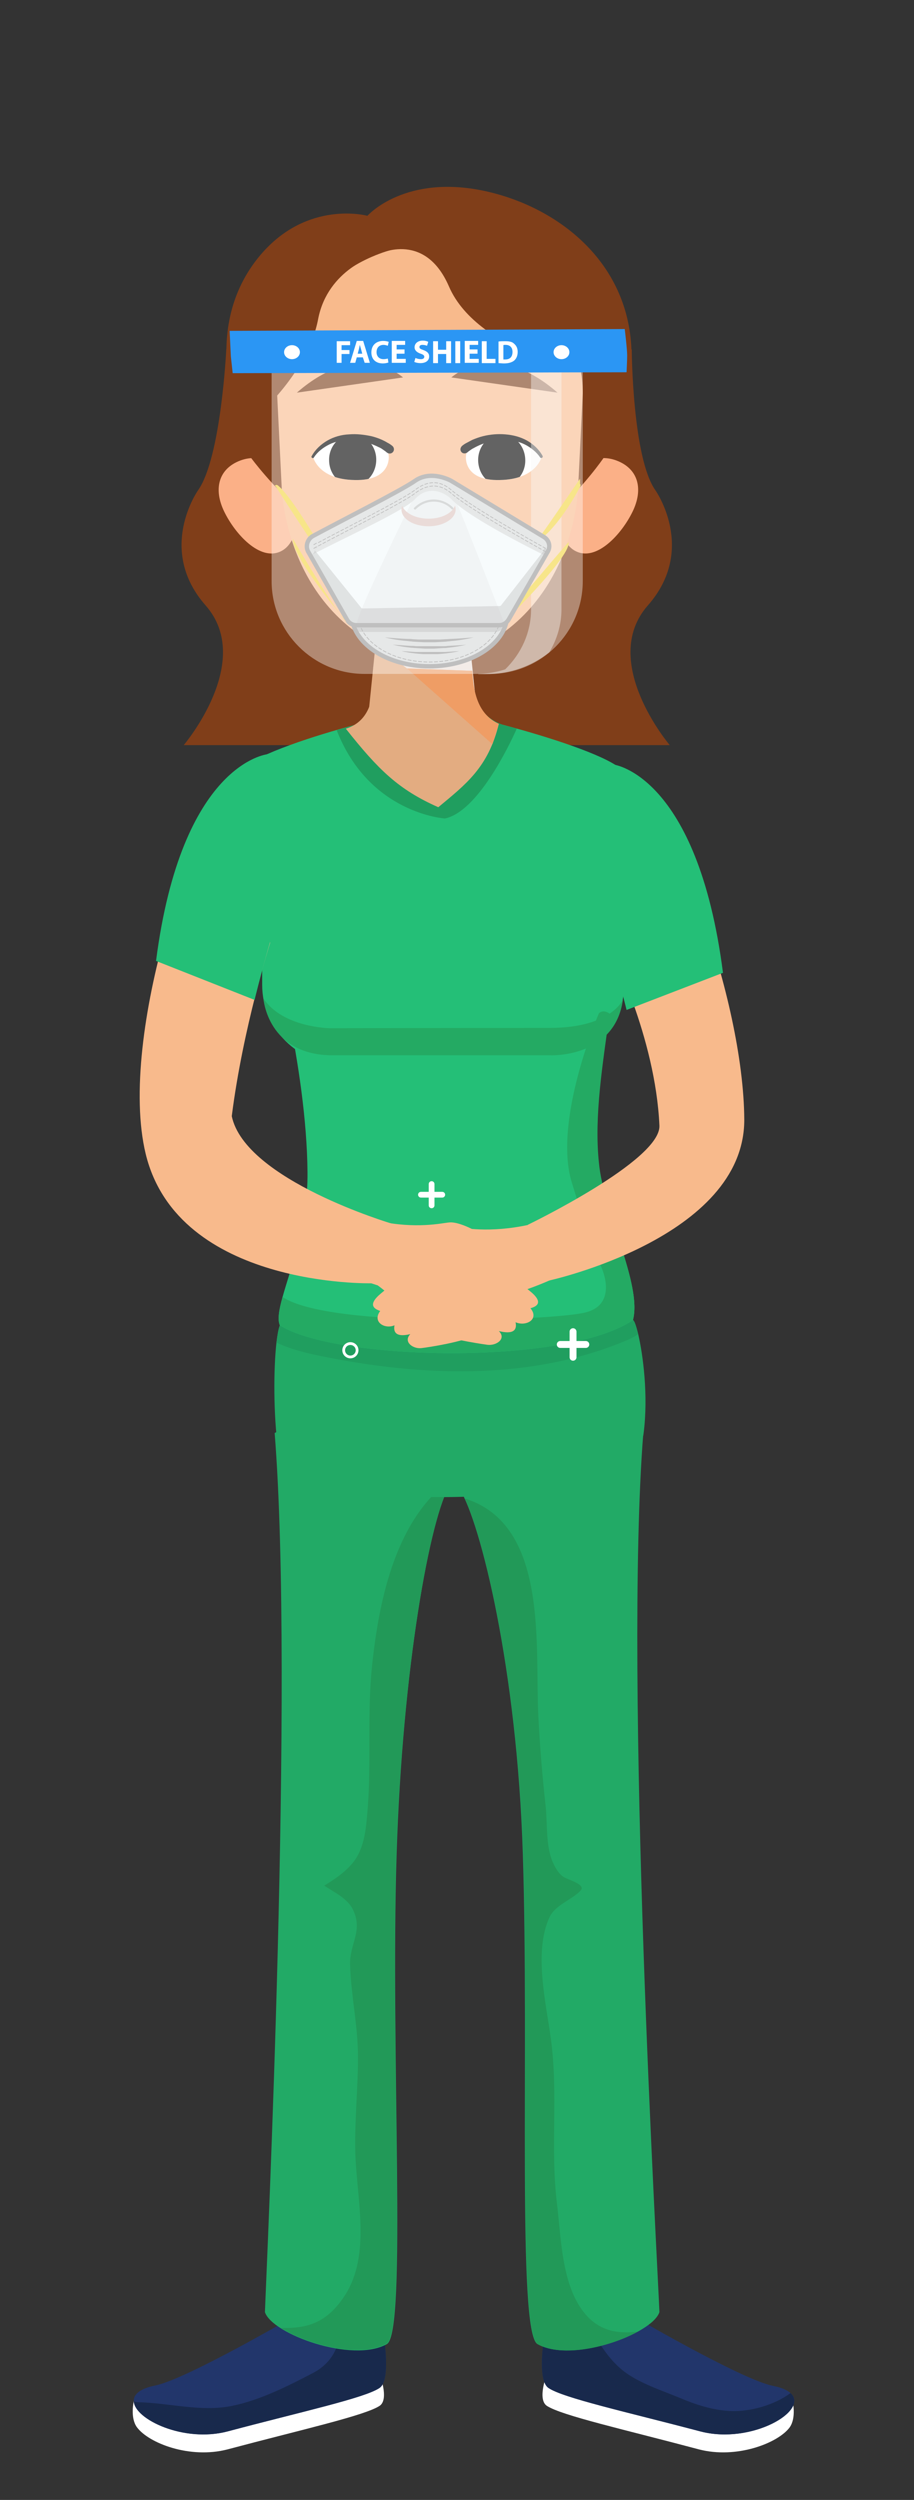 <?xml version="1.0" encoding="utf-8"?>
<!-- Generator: Adobe Illustrator 22.1.0, SVG Export Plug-In . SVG Version: 6.00 Build 0)  -->
<svg version="1.1" id="Layer_1" xmlns="http://www.w3.org/2000/svg" xmlns:xlink="http://www.w3.org/1999/xlink" x="0px" y="0px"
	 viewBox="0 0 300.5 821.3" style="enable-background:new 0 0 300.5 821.3;" xml:space="preserve">
<rect x="0" y="0" width="300.5" height="821.3" fill="#333333" stroke="none"/>
<style type="text/css">
	.st0{fill:#FFFFFF;}
	.st1{fill:#22366B;}
	.st2{fill:#18294C;}
	.st3{fill:#22AA66;}
	.st4{fill:#229958;}
	.st5{fill:#209E5F;}
	.st6{fill:#803E19;}
	.st7{fill:#FBB087;}
	.st8{fill:#EF9D65;}
	.st9{fill:#E3AC81;}
	.st10{fill:#EBE0DA;}
	.st11{fill:#F8BA8C;}
	.st12{clip-path:url(#SVGID_2_);}
	.st13{clip-path:url(#SVGID_4_);}
	.st14{fill:#793B16;}
	.st15{fill:#24BF77;}
	.st16{fill:#24AA63;}
	.st17{fill:none;stroke:#FFFFFF;stroke-width:2.27;stroke-linecap:round;stroke-linejoin:round;}
	.st18{fill:none;stroke:#FFFFFF;stroke-width:1.89;stroke-linecap:round;stroke-linejoin:round;}
	.st19{fill:none;stroke:#FFFFFF;stroke-width:0.91;stroke-linecap:round;stroke-linejoin:round;}
	.st20{opacity:0.39;fill:#FFFFFF;enable-background:new    ;}
	.st21{opacity:0.42;fill:#F9F9F9;enable-background:new    ;}
	.st22{fill:#2B96F4;}
	.st23{fill:#F7E589;}
	.st24{fill:#E6E8E8;}
	.st25{fill:none;stroke:#BFBFBF;stroke-width:1.433;stroke-miterlimit:10;}
	.st26{fill:none;stroke:#BFBFBF;stroke-width:0.249;stroke-miterlimit:10;stroke-dasharray:0,0.498,1.246,0,0,0;}
	.st27{opacity:0.4;fill:#BFBFBF;enable-background:new    ;}
	.st28{fill:none;stroke:#BFBFBF;stroke-width:0.239;stroke-miterlimit:10;stroke-dasharray:1.194,0,0,0;}
	.st29{fill:none;stroke:#BFBFBF;stroke-width:0.239;stroke-miterlimit:10;stroke-dasharray:0,0.468,1.194,0,0,0;}
	.st30{fill:#BFBFBF;}
	.st31{fill:#F7FBFC;}
	.st32{opacity:0.3;}
	.st33{opacity:0.4;clip-path:url(#SVGID_6_);fill:#BFBFBF;enable-background:new    ;}
	.st34{opacity:0.5;}
	.st35{fill:#EADBD8;}
</style>
<g id="BACKGROUND">
</g>
<g id="OBJECT">
	<path class="st0" d="M74.8,804.7c24.4-6.5,45.1-11.1,50-14.3c3.3-2.2-0.1-10.7-0.1-10.7L98.4,766L44,788.8c0,0-1.3,5.4,1,8.6
		C48.9,802.7,62.5,807.9,74.8,804.7z"/>
	<path class="st0" d="M229.8,804.7c-24.4-6.5-45.1-11.1-50-14.3c-3.3-2.2,0.1-10.7,0.1-10.7l26.3-13.7l54.4,22.9c0,0,1.3,5.4-1,8.6
		C255.7,802.7,242.1,807.9,229.8,804.7z"/>
	<path class="st1" d="M230.3,798.8c-24.4-6.5-45.2-11-50-14.3s0-24.9,0-24.9l26.4,0.5c0,0,36.7,21.5,47.3,23.7
		C273.1,787.5,250,803.9,230.3,798.8z"/>
	<path class="st2" d="M259.9,786.2c-5.4,4-13.4,6.2-19.8,5.9c-5.9-0.3-11.4-2.1-16.8-4.4c-5.6-2.3-12.3-4.5-17.3-8
		c-7.2-5.1-10.4-12.9-15.2-19.9l-10.5-0.2c0,0-4.8,21.5,0,24.9c4.8,3.3,25.6,7.9,50,14.3C247,803.2,266.2,792,259.9,786.2z"/>
	<path class="st3" d="M151.2,489.4c6.7,10.5,18.8,58.9,20.7,119.6c2.1,65.5-1.9,157.2,4.8,161.1c11.3,6.4,37.8-3.3,40.1-10.5
		c-0.5-13.9-11.7-207.7-5.3-288.7C174.1,449.1,136,465.4,151.2,489.4z"/>
	<path class="st4" d="M192.4,760.2c-7.8-9.2-7.9-25-9.3-36.4c-2.2-18.1,0.5-35.9-2-54.1c-1.6-11.8-5.7-28.6-0.4-39.9
		c1.9-4,7.4-5.7,10.2-8.7c1.9-2-4.3-3.6-5.5-4.4c-1.7-1-2.9-3.2-3.7-5c-2.3-5.4-1.7-12.5-2.3-18.3c-1.1-9.8-1.9-19.7-2.4-29.5
		c-1.2-22.8,3.6-63-24.2-71.6c6.9,14.8,17.4,60.5,19.2,116.7c2.1,65.5-1.9,157.2,4.8,161.1c8,4.6,23.7,1,32.9-4.1
		C203.3,766.8,197.2,765.9,192.4,760.2z"/>
	<path class="st1" d="M74.8,798.8c24.4-6.5,45.2-11,50-14.3s0-24.9,0-24.9L98.4,760c0,0-36.7,21.5-47.3,23.7
		C32,787.5,55.2,803.9,74.8,798.8z"/>
	<path class="st2" d="M124.8,759.6l-14,0.3c2.4,7.1,0.2,15.5-7.9,19.7c-8.2,4.3-17.6,9-26.6,10.8c-10.1,2.1-20.8-1-31-1.2
		c-0.5,0-0.9-0.1-1.3-0.3c0.2,5.9,16.4,13.7,30.8,9.9c24.4-6.5,45.2-11,50-14.3C129.6,781.1,124.8,759.6,124.8,759.6z"/>
	<path class="st3" d="M148.1,487.5c-6.7,10.5-15.8,60.8-17.7,121.5c-2.1,65.5,3.5,157.2-3.2,161.1c-11.3,6.4-37.8-3.3-40.1-10.5
		c0.5-14.3,9.7-207.4,3.2-288.8C127.8,449,163.3,463.6,148.1,487.5z"/>
	<path class="st4" d="M148.1,487.5c0.5-0.8,0.9-1.5,1.3-2.3c-19.2,13-24.8,40.2-27.1,62.3c-1.6,15.6-0.2,31-1.4,46.5
		c-0.5,6.1-0.9,13.2-5,18.1c-2.6,3.1-5.9,5.3-9.3,7.4c3.5,2.3,7.8,4.3,9.5,8c3.3,7-1.2,11-1,18c0.3,10.1,2.6,20.1,2.6,30.3
		c0,10.3-1.1,20.5-0.9,30.8c0.3,15.1,5.4,33.8-3.4,47.5c-6,9.2-12.5,10.9-21,10.7c8.9,5.6,26.2,10,34.7,5.1
		c6.7-3.8,1.1-95.6,3.2-161.1C132.3,548.3,141.4,498.1,148.1,487.5z"/>
	<path class="st3" d="M211.6,470.9c-3.2,26.1-117,27.9-120.2,4.9c-1.5-10.9-1.5-26-0.5-34.8c0.3-2.4,0.6-4.3,1.1-5.6
		c2-6,112.9-18.2,116.1-1.7c0.4,0,1,1.7,1.7,4.5C211.4,445,213.2,458.4,211.6,470.9z"/>
	<path class="st5" d="M209.8,438.3c-1.7,1.2-3.6,2-5.6,2.8c-29.4,11.8-62.5,11.2-93.6,5.4c-6.3-1.2-13.5-2.5-19.7-5.4
		c0.3-2.4,0.6-4.3,1.1-5.6c2-6,112.9-18.2,116.1-1.7C208.5,433.7,209.1,435.4,209.8,438.3z"/>
	<g>
		<path class="st6" d="M74.4,114.7c0,0-1.7,35.7-9.3,46.4c0,0-13.7,19.4,2.5,37.8s-7.2,45.9-7.2,45.9H139V110.1L74.4,114.7z"/>
		<path class="st6" d="M207.7,114.8c0,0,0.2,35.6,7.8,46.3c0,0,13.7,19.4-2.5,37.8s7.2,45.9,7.2,45.9h-78.5V110.1L207.7,114.8z"/>
		<path class="st6" d="M203.4,125.9c0,34.8-28.2,62.9-62.9,62.9s-62.9-28.2-62.9-62.9c0-34.8,28.2-57.6,62.9-57.6
			S203.4,91.1,203.4,125.9z"/>
		<g>
			<g>
				<g>
					<path class="st7" d="M95.6,159.9c3.2,7.2,3,18.9-3.9,21.5s-15-6.7-18.3-14c-3.2-7.2-1.3-13.5,5.6-16.1
						C85.9,148.7,92.4,152.6,95.6,159.9z"/>
				</g>
			</g>
			<line class="st8" x1="81.1" y1="160" x2="92.6" y2="169.1"/>
		</g>
		<g>
			<g>
				<g>
					<path class="st7" d="M186.1,159.9c-3.2,7.2-3,18.9,3.9,21.5s15-6.7,18.3-14c3.2-7.2,1.3-13.5-5.6-16.1
						C195.8,148.7,189.3,152.6,186.1,159.9z"/>
				</g>
			</g>
			<line class="st8" x1="201.8" y1="160" x2="190.3" y2="169.1"/>
		</g>
		<path class="st6" d="M198.4,150.5c0,0-25.1,37-57,37s-58.8-37-58.8-37c0-30.6,26.9-74,58.8-74S198.4,119.8,198.4,150.5z"/>
		<g>
			<polygon class="st9" points="124.7,199.6 117.4,271.5 160.5,271.5 153.1,198.9 			"/>
			<polygon class="st10" points="123.7,211.8 157.2,237.7 153.6,202.9 			"/>
		</g>
		<g>
			<g>
				<path id="XMLID_12_" class="st11" d="M141.4,80.3L141.4,80.3c-26.7,0-50.3,23.4-50.3,48.9l1.5,30.6c0,0,0.6,43.4,41.7,56.6
					c4.6,1.5,9.5,1.5,14.1,0c41.2-13.2,41.7-56.6,41.7-56.6l1.5-30.6C191.7,103.7,168.1,80.3,141.4,80.3z"/>
			</g>
		</g>
		<g>
			<g>
				<g>
					<g>
						<path id="XMLID_11_" class="st0" d="M153.2,149.8c0,0,0.1-6.5,12.5-5.6c11.1,0.8,12.4,5.8,12.4,5.8s-1.6,7.5-13.8,7.7
							C152.1,158,153.2,149.8,153.2,149.8z"/>
					</g>
					<g>
						<defs>
							<path id="SVGID_1_" d="M153.2,149.8c0,0,0.1-6.5,12.5-5.6c11.1,0.8,12.4,5.8,12.4,5.8s-1.6,7.5-13.8,7.7
								C152.1,158,153.2,149.8,153.2,149.8z"/>
						</defs>
						<clipPath id="SVGID_2_">
							<use xlink:href="#SVGID_1_"  style="overflow:visible;"/>
						</clipPath>
						<path class="st12" d="M172.7,151.3c0,4.6-3.5,8.4-7.8,8.3c-4.3,0-7.7-3.8-7.7-8.5c0-4.6,3.5-8.4,7.8-8.3
							C169.3,142.8,172.7,146.6,172.7,151.3z"/>
					</g>
				</g>
				<g>
					<path d="M151.9,146.5c0.6-0.5,1.1-0.8,1.7-1.1c0.6-0.3,1.1-0.6,1.7-0.9c1.2-0.5,2.3-0.9,3.5-1.2c2.4-0.6,4.9-0.8,7.3-0.6
						c2.5,0.2,4.9,0.8,7.1,2c2.1,1.2,4,2.9,5.2,5.1c0.1,0.2,0,0.5-0.2,0.6s-0.5,0.1-0.6-0.1l0,0c-1.2-1.8-3.1-3.3-5.1-4.3
						s-4.3-1.4-6.5-1.4s-4.5,0.4-6.6,1c-1.1,0.3-2.1,0.8-3.1,1.3c-0.5,0.3-1,0.5-1.4,0.8s-0.9,0.6-1.2,0.9l0,0
						c-0.6,0.5-1.5,0.5-2-0.1S151.3,147.1,151.9,146.5C151.9,146.6,151.9,146.5,151.9,146.5z"/>
				</g>
			</g>
			<g>
				<g>
					<g>
						<path id="XMLID_10_" class="st0" d="M127.8,149.8c0,0-0.1-6.5-12.5-5.6c-11.1,0.8-12.4,5.8-12.4,5.8s1.5,7.5,13.7,7.7
							C128.8,158,127.8,149.8,127.8,149.8z"/>
					</g>
					<g>
						<defs>
							<path id="SVGID_3_" d="M127.8,149.8c0,0-0.1-6.5-12.5-5.6c-11.1,0.8-12.4,5.8-12.4,5.8s1.5,7.5,13.7,7.7
								C128.8,158,127.8,149.8,127.8,149.8z"/>
						</defs>
						<clipPath id="SVGID_4_">
							<use xlink:href="#SVGID_3_"  style="overflow:visible;"/>
						</clipPath>
						<path class="st13" d="M108.2,151.2c0,4.6,3.5,8.4,7.8,8.3c4.3,0,7.7-3.8,7.7-8.5c0-4.6-3.5-8.4-7.8-8.3
							C111.6,142.8,108.1,146.6,108.2,151.2z"/>
					</g>
				</g>
				<g>
					<path d="M127.1,148.6c-0.3-0.3-0.8-0.6-1.2-0.9c-0.4-0.3-0.9-0.6-1.4-0.8c-1-0.5-2-0.9-3.1-1.3c-2.1-0.7-4.4-1-6.6-1
						s-4.5,0.4-6.5,1.4s-3.9,2.4-5.1,4.3l0,0c-0.1,0.2-0.4,0.3-0.6,0.1c-0.2-0.1-0.3-0.4-0.1-0.6c1.2-2.2,3.1-3.9,5.2-5.1
						c2.1-1.2,4.6-1.9,7.1-2c2.5-0.2,4.9,0.1,7.3,0.6c1.2,0.3,2.4,0.7,3.5,1.2c0.6,0.3,1.1,0.5,1.7,0.9c0.6,0.3,1.1,0.6,1.7,1.1
						c0.6,0.5,0.7,1.4,0.2,2S127.8,149.2,127.1,148.6C127.2,148.7,127.1,148.7,127.1,148.6L127.1,148.6z"/>
				</g>
			</g>
			<path class="st14" d="M148.4,124c0,0,14.2-13.1,34.9,5L148.4,124z"/>
			<path class="st14" d="M132.5,124c0,0-14.2-13.1-34.9,5L132.5,124z"/>
			<path class="st0" d="M127.5,179.9h27.3c0,0-1.5,8.9-13.7,8.9C128.8,188.8,127.5,179.9,127.5,179.9z"/>
		</g>
		<path class="st6" d="M123.7,83.8c0,0-15.9,4.5-19.1,21c-3.3,17.5-19.9,31.7-19.9,31.7s7.1-41.9,7.8-43.2
			C93.3,92,123.7,83.8,123.7,83.8z"/>
		<path class="st6" d="M123.7,83.8c0,0,15.7-8.6,23.9,10.3c9.6,22.3,49.3,29.4,49.3,29.4S202,97,176.1,86
			C150.3,74.9,139.5,74.6,123.7,83.8z"/>
		<path class="st6" d="M120.8,70.9c0,0,12.5-14.2,39.7-7.9c22.8,5.3,45.9,22.7,47.1,51.7l-10.3,9.4L157.2,83L120.8,70.9z"/>
		<path class="st6" d="M120.8,70.9c0,0-19.7-5.4-35.2,12.9C65,108.2,79.2,140,79.2,140l25.1-45.5L120.8,70.9z"/>
	</g>
	<path class="st15" d="M208.1,433.7c-22.4,15.1-98,13.3-116.1,1.7c-0.8-1.9-0.3-5,0.9-9.3c2.6-9.4,8.4-24.1,8.2-41
		c-0.3-34.8-12-76.2-12-76.2s6.4,2.6-0.2-0.6c0-0.1-0.1-0.2-0.1-0.3c-0.1-0.2-0.1-0.4-0.2-0.6c0,0,0,0,0-0.1l0,0
		c0-0.1-0.1-0.2-0.1-0.3c-0.2-0.8-0.5-1.7-0.9-2.8c-0.2-0.7-0.4-1.4-0.6-2.1c-0.1-0.2-0.1-0.4-0.2-0.6c-0.1-0.4-0.3-0.8-0.4-1.3
		c0,0,0,0,0-0.1l0,0c-1.7-5.6-3.4-11.7-4.8-17.5c-0.2-0.9-0.5-1.9-0.7-2.8c0-0.1,0-0.1,0-0.2c-2.6-10.1-5.1-23.9-3-25.7
		c0.3-0.4,0.8-0.8,1.3-1.2l0,0c6-5.2,24.6-11.1,37.3-14.5l0,0c6.9-1.9,21.1-5.3,24.9-6c0,0,12.1,2.7,25,6.2l0,0
		c13.5,3.6,32.1,9.5,37.6,14.1l0,0c0.6,0.5,1.1,1,1.4,1.5c1.2,1.8,0.7,9.3-0.3,20.4c-1.1,12.2-2.2,24.5-2.6,36.9c0,0.2,0,0.3,0,0.4
		c-0.3,6.9-1.2,14.1-2.2,21.4c-2.2,16.5-5.1,33.5-3.5,48.9C198.4,398.4,211.2,421.9,208.1,433.7z"/>
	<path class="st15" d="M179.2,349.6h-67c-14.3,0-26-11.7-26-26v-4.4c0-14.3,11.7-26,26-26h67c14.3,0,20.2,0.5,20.2,14.8l5.8,15.5
		C205.2,337.9,193.5,349.6,179.2,349.6z"/>
	<path class="st16" d="M208.1,433.7c-22.4,15.1-98,13.3-116.1,1.7c-0.8-1.9-0.3-5,0.9-9.3c15.6,10.5,89.3,7.7,99.5,5.1
		c11.1-2.7,5.3-14.9,5.3-14.9s-3.5-7.4-9.7-27.8c-6.3-20.4,8.9-55.6,8.9-55.6c1-0.9,2.2-0.8,3.5,0.1c-2.2,16.5-5.1,33.5-3.5,48.9
		C198.4,398.4,211.2,421.9,208.1,433.7z"/>
	<path class="st5" d="M169.9,239.4c-2.7,6-12.9,27.2-23.6,29.5c0,0-24.9-1.5-35.6-29c2-0.6,3.9-1.1,5.8-1.6l0,0
		c0.2-0.1,0.4-0.2,0.6-0.3c0.1-0.1,0.3-0.2,0.4-0.3c1.3-0.9,3.3-2.5,5.4-5.4c0.1-0.2,0.2-0.3,0.3-0.5c0.2-0.3,0.4-0.6,0.6-1
		c0.1-0.2,0.2-0.4,0.3-0.6c0.5-1,0.9-2,1.2-3.2c2.1-0.1,4.6-0.2,7.2-0.3l0,0c7.4-0.2,16.2,0,23.4,1.1c0.7,2.3,1.5,3.9,2.6,5.5
		c2.3,3.3,6.3,4.7,7.4,5c0.2,0.1,0.3,0.1,0.3,0.1l0,0C167.6,238.7,168.7,239,169.9,239.4z"/>
	<path class="st9" d="M122.7,219.2c1,12.8-2.9,18.3-9,20.2c10.7,13.5,17.3,20,30.4,25.8c9-7.5,16.4-13,19.9-27.4
		c-6.3-2.8-8.4-9.3-8.7-17.4L122.7,219.2z"/>
	<path class="st8" d="M133.8,219.6l28.1,24.9l2.1-6.7c-6.3-2.8-8.4-9.3-8.7-17.4L133.8,219.6z"/>
	<path class="st16" d="M86.6,328c0,0,1.3,18.7,22.8,18.7c18.3,0,71.6,0,71.6,0s21.2,0.9,23.8-18.3c0,0-3.8,9.3-24.1,9.3
		c-16.8,0-72.3,0.1-72.3,0.1S92.9,337.6,86.6,328z"/>
	<path class="st11" d="M180.5,420.7l-7-18.3c0,0,43.8-21.1,43.3-32.6c-1.3-29.3-16.2-58.2-16.2-58.2s-7.3-58.3,6.3-52.7
		c13.6,5.6,37.6,68.9,37.8,109C244.7,406.7,180.5,420.7,180.5,420.7z"/>
	<path class="st11" d="M202.6,290.3c16.2,4,22,7.9,31.3,78.2v0.3c0.7,8.9-2.9,17.6-9.7,23.4c-11.7,10-31.5,25-52.5,31.9
		c-5.5,4.2-11.9,12.5-15.6,14.6c-3.7,2.1-14.9,3.9-17.6,4.2c-2.8,0.3-6-2.1-3.6-4.6c-4.2,1-5.7-0.2-5.2-2.9
		c-3.2,1.4-7.4-1.1-4.7-4.7c-1.6-0.6-4.6-1.8,0.4-5.9c5-4.1,10.8-9,10.8-9s-6.3,0.5-4.5-2.4c1.7-3,13-10.8,17.9-10.3
		s35.4,7.5,74.2-30c-2.9-9.9-10.3-37-10.3-37"/>
	<path class="st11" d="M87.5,279.3c-17.3,3.7-22.2,15.7-31,86.1v0.3c-0.6,8.9,3.2,17.4,10.1,23.1c12.6,10.2,34.5,26.2,57.6,33.5
		c6,4.3,13,12.7,17,15c4,2.2,16,4.1,19,4.5s6.4-2,3.8-4.5c4.5,1.1,6.1-0.1,5.5-2.9c3.5,1.5,7.9-1,4.9-4.6c1.7-0.5,4.9-1.7-0.5-5.9
		s-11.6-9.2-11.6-9.2s6.7,0.7,4.8-2.4c-1.9-3-14.1-11.1-19.3-10.7s-32.8,8.3-75-30c3-9.9,8.6-52.8,8.6-52.8"/>
	<path class="st11" d="M122.1,421.6l6.7-19.6c0,0-48.2-14.3-52.6-35.3c3.7-29.2,12.6-56.9,12.6-56.9s2.4-59.5-10.7-52.9
		c-13.1,6.7-39.6,83.3-30.2,122.2C58.6,423.1,122.1,421.6,122.1,421.6z"/>
	<path class="st15" d="M87.9,247.8c0,0-28.2,2.8-36.6,67.9l32.4,12.8c0,0,8.4-34.6,12.5-37.6C100.4,287.9,91.5,246.6,87.9,247.8z"/>
	<path class="st15" d="M201.8,251.2c0,0,27.5,3.3,35.9,68.4L206,331.8c0,0-8.4-34.6-12.5-37.6C189.4,291.3,198.3,250,201.8,251.2z"
		/>
	<g>
		<line class="st17" x1="188.4" y1="437.5" x2="188.4" y2="445.9"/>
		<line class="st17" x1="192.6" y1="441.7" x2="184.2" y2="441.7"/>
		<line class="st18" x1="141.9" y1="389" x2="141.9" y2="396"/>
		<line class="st18" x1="145.4" y1="392.5" x2="138.4" y2="392.5"/>
		<circle class="st19" cx="115.2" cy="443.6" r="2.2"/>
	</g>
	<g>
		<g>
			<g>
				<path class="st20" d="M161.1,221.4h-41.3c-16.8,0-30.5-13.7-30.5-30.5v-82.2h102.3v82.2C191.6,207.8,177.9,221.4,161.1,221.4z"
					/>
				<path class="st21" d="M184.6,200.2v-91.4h-10v91.4c0,7.6-3.2,14.5-8.5,19.7c-2.8,0.9-5.7,1.4-8.8,1.5c0,0,0,0-0.1,0.1h2.3
					c8.1,0,15.4-2.7,21.1-7.2C183.1,210.1,184.6,205.3,184.6,200.2z"/>
				<path class="st22" d="M206,122.3l-129.5,0.3l-0.6-5.5l-0.4-8.4l129.9-0.6c0,0,0.8,6.6,0.8,8.7C206.2,118.3,206,122.3,206,122.3z
					"/>
				<g>
					<ellipse class="st0" cx="96" cy="115.7" rx="2.6" ry="2.3"/>
					<ellipse class="st0" cx="184.6" cy="115.7" rx="2.6" ry="2.3"/>
				</g>
			</g>
			<g>
				<path class="st0" d="M110.7,112.1h4.4v1.3h-2.8v1.6h2.6v1.3h-2.6v2.9h-1.6V112.1z"/>
				<path class="st0" d="M117.3,117.4l-0.5,1.8h-1.7l2.2-7.2h2.1l2.2,7.2h-1.7l-0.6-1.8H117.3z M119.1,116.2l-0.4-1.5
					c-0.1-0.4-0.3-1-0.4-1.4l0,0c-0.1,0.4-0.2,1-0.3,1.4l-0.4,1.5H119.1z"/>
				<path class="st0" d="M127.7,119.1c-0.3,0.1-1,0.3-1.8,0.3c-2.5,0-3.8-1.5-3.8-3.6c0-2.5,1.7-3.8,3.9-3.8c0.8,0,1.5,0.2,1.8,0.3
					l-0.3,1.3c-0.3-0.1-0.8-0.3-1.4-0.3c-1.3,0-2.3,0.8-2.3,2.4c0,1.4,0.9,2.3,2.3,2.3c0.5,0,1-0.1,1.4-0.2L127.7,119.1z"/>
				<path class="st0" d="M133,116.2h-2.6v1.7h3v1.3h-4.6V112h4.4v1.3h-2.8v1.5h2.6L133,116.2L133,116.2z"/>
				<path class="st0" d="M136.6,117.6c0.4,0.2,1.1,0.4,1.8,0.4s1.1-0.3,1.1-0.8c0-0.4-0.3-0.7-1.2-1c-1.2-0.4-2-1.1-2-2.1
					c0-1.2,1-2.2,2.7-2.2c0.8,0,1.4,0.2,1.8,0.4l-0.4,1.3c-0.3-0.1-0.8-0.3-1.5-0.3s-1,0.3-1,0.7c0,0.5,0.4,0.7,1.3,1
					c1.3,0.5,1.9,1.1,1.9,2.1c0,1.2-0.9,2.2-2.9,2.2c-0.8,0-1.6-0.2-2-0.4L136.6,117.6z"/>
				<path class="st0" d="M144,112.1v2.8h2.7v-2.8h1.6v7.2h-1.6v-3H144v3h-1.6v-7.2H144z"/>
				<path class="st0" d="M151.3,112.1v7.2h-1.6v-7.2H151.3z"/>
				<path class="st0" d="M157,116.2h-2.6v1.7h3v1.3h-4.6V112h4.4v1.3h-2.8v1.5h2.6L157,116.2L157,116.2z"/>
				<path class="st0" d="M158.4,112.1h1.6v5.8h2.9v1.4h-4.5V112.1z"/>
				<path class="st0" d="M163.9,112.2c0.6-0.1,1.4-0.1,2.2-0.1c1.4,0,2.3,0.2,2.9,0.8c0.7,0.6,1.2,1.4,1.2,2.7
					c0,1.4-0.5,2.3-1.2,2.9c-0.8,0.6-1.9,0.9-3.3,0.9c-0.8,0-1.4-0.1-1.8-0.1L163.9,112.2L163.9,112.2z M165.5,118.1
					c0.1,0,0.4,0,0.6,0c1.5,0,2.4-0.8,2.4-2.5c0-1.5-0.9-2.3-2.3-2.3c-0.4,0-0.6,0-0.7,0.1V118.1z"/>
			</g>
		</g>
		<g>
			<g>
				<path class="st23" d="M107.1,184.5c4.2,4.7-10-20.3-15.7-25c-0.7-0.5-1,0.1-1,0.1l0.4,0.4C90.7,160,105.1,182.3,107.1,184.5z"/>
				<path class="st23" d="M178.5,174.9c-3.7,5.1,4.1,0.1,12.2-14.9c0.4-0.8,0-1,0-1v-1.7C190.7,157.2,180.3,172.5,178.5,174.9z"/>
				<path class="st23" d="M186.9,178.1c0,0-17.5,20.2-18.9,22.7c-1.4,2.6-0.3,1.6-0.3,1.6S188.1,182.2,186.9,178.1z"/>
				<g>
					<path class="st24" d="M180.1,181.2l-0.8,1.4l-12.1,21c-0.6,1.1-1.8,1.8-3.1,1.8h-46.9c-1.3,0-2.5-0.7-3.1-1.8l-12-21l-0.8-1.4
						c-1-1.7-0.4-3.9,1.4-4.9c8.1-4.4,29.3-15.1,33.7-18.2c5.3-3.8,12,0,12,0l30.5,18.3C180.6,177.4,181.1,179.5,180.1,181.2z"/>
					<ellipse class="st24" cx="141.2" cy="201.7" rx="25.6" ry="17.2"/>
					<ellipse class="st25" cx="141.2" cy="201.7" rx="25.6" ry="17.2"/>
					<ellipse class="st26" cx="141.2" cy="201.7" rx="23.5" ry="15.8"/>
					<path class="st27" d="M162.8,207.6h-44.3c-1,0-1.9-0.8-1.9-1.9l0,0c0-1,0.8-1.9,1.9-1.9h44.3c1,0,1.9,0.8,1.9,1.9h0.9
						C165.6,206.8,163.9,207.6,162.8,207.6z"/>
					<g>
						<g>
							<path class="st28" d="M103.1,179c0.3-0.2,0.7-0.4,1-0.6"/>
							<path class="st29" d="M104.2,178.5c8.9-4.8,28.2-14.4,32.2-17.5c5.5-4.2,9.6-2.1,12,0c7,6,31.1,19.2,31.6,19.5"/>
						</g>
					</g>
					<g>
						<g>
							<path class="st28" d="M103.1,180.2c0.3-0.2,0.7-0.4,1-0.6"/>
							<path class="st29" d="M104.2,179.6c8.9-4.8,28.2-14.4,32.2-17.5c5.5-4.2,9.6-2.1,12,0c7,6,31.1,19.2,31.6,19.5"/>
						</g>
					</g>
					<g>
						<path class="st30" d="M126.5,209.4c2.5,0.2,4.9,0.4,7.4,0.5c0.6,0,1.2,0,1.8,0.1l1.8,0.1h1.8h1.8h1.8h1.8l1.8-0.1
							c0.6,0,1.2-0.1,1.8-0.1c2.5-0.1,4.9-0.3,7.4-0.5c-2.4,0.6-4.9,1-7.3,1.2c-0.6,0.1-1.2,0.1-1.8,0.2l-1.8,0.1L143,211h-1.8h-1.8
							l-1.8-0.1l-1.8-0.1c-0.6-0.1-1.2-0.1-1.8-0.2C131.4,210.4,128.9,210,126.5,209.4z"/>
					</g>
					<g>
						<path class="st30" d="M129.1,211.8c2,0.1,4.1,0.3,6.1,0.4c0.5,0,1,0,1.5,0.1h1.5h1.5h1.5h1.5h1.5h1.5c0.5,0,1,0,1.5-0.1
							c2-0.1,4.1-0.2,6.1-0.4c-2,0.5-4,0.8-6.1,1c-0.5,0.1-1,0.1-1.5,0.1l-1.5,0.1l-1.5,0.1h-1.5h-1.5l-1.5-0.1l-1.5-0.1
							c-0.5,0-1-0.1-1.5-0.1C133.2,212.6,131.2,212.3,129.1,211.8z"/>
					</g>
					<g>
						<path class="st30" d="M132,213.9c1.6,0.1,3.1,0.2,4.7,0.3c0.4,0,0.8,0,1.2,0h1.2h1.2h1.2h1.2h1.2h1.2c0.4,0,0.8,0,1.2,0
							c1.6-0.1,3.1-0.2,4.7-0.3c-1.5,0.4-3.1,0.6-4.7,0.8c-0.4,0-0.8,0.1-1.2,0.1l-1.2,0.1h-1.2h-1.2h-1.2h-1.2l-1.2-0.1
							c-0.4,0-0.8-0.1-1.2-0.1C135.1,214.5,133.5,214.3,132,213.9z"/>
					</g>
					<path class="st31" d="M179.3,182.6l-12.1,21c-0.6,1.1-1.8,1.8-3.1,1.8h-46.9c-1.3,0-2.5-0.7-3.1-1.8l-12-21
						c0.2-0.1,0.4-0.3,0.6-0.4c1.1-0.6,2.5-1.3,4.1-2.1c9.7-4.9,26.5-12.7,29.6-16.1c4.4-4.8,9.7-2.3,12,0
						c4.4,4.7,18.4,12.2,25.8,16c2.8,1.4,4.7,2.4,4.7,2.4C179.1,182.4,179.2,182.5,179.3,182.6z"/>
					<g class="st32">
						<g>
							<defs>
								<path id="SVGID_5_" d="M135.4,164.8c0,0-18.1,36.7-18.2,40.5c-0.1,3.9,48.6-0.5,48.6-0.5s-15-38.7-15.5-39.1
									s-5.6-13.9-5.6-13.9s-6.2,2.1-6.5,3.4C137.9,156.6,134.2,161.1,135.4,164.8z"/>
							</defs>
							<clipPath id="SVGID_6_">
								<use xlink:href="#SVGID_5_"  style="overflow:visible;"/>
							</clipPath>
							<path class="st33" d="M179.3,182.6l-12.1,21c-0.6,1.1-1.8,1.8-3.1,1.8h-46.9c-1.3,0-2.5-0.7-3.1-1.8l-12-21
								c0.2-0.1,0.4-0.3,0.6-0.4c8.1-4.4,30-14.3,33.7-18.2c4.4-4.8,9.7-2.3,12,0c6.1,6.5,30.5,18.3,30.5,18.3
								C179.1,182.4,179.2,182.5,179.3,182.6z"/>
						</g>
					</g>
					<g class="st34">
						<path class="st30" d="M136.5,167.4c-0.1,0-0.2,0-0.3-0.1c-0.2-0.1-0.2-0.4,0-0.5c1.7-1.7,4-2.7,6.4-2.7l0,0
							c2.4,0,4.7,1,6.4,2.7c0.1,0.2,0.1,0.4,0,0.5c-0.2,0.1-0.4,0.1-0.5,0c-1.5-1.6-3.6-2.5-5.9-2.5c-2.2,0-4.3,0.9-5.9,2.5
							C136.7,167.4,136.6,167.4,136.5,167.4z"/>
					</g>
					<path class="st27" d="M178.9,182.3c0.3,0.2,0.3,0.5,0.2,0.8l-11.9,20.5c-0.6,1.1-1.8,1.8-3.1,1.8h-46.9c-1.3,0-2.5-0.7-3.1-1.8
						L102.4,183c-0.2-0.3-0.1-0.6,0.2-0.8c0,0,0.1,0,0.1-0.1c1-0.6,0.6-2.1,1.9-2.8c0.3-0.1-1.3,1.3-1.1,1.5l15.2,18.8
						c0.1,0.2,0.3,0.3,0.5,0.3l45.1-0.8c0.2,0,0.4-0.1,0.5-0.3l13.9-17.8c0.1-0.3,0.1-1,0.4-0.9
						C181.7,181.4,178.9,182.3,178.9,182.3L178.9,182.3z"/>
					<path class="st25" d="M101.3,181.2l12.8,22.4c0.6,1.1,1.8,1.8,3.1,1.8h46.9c1.3,0,2.4-0.7,3.1-1.8l12.9-22.4
						c1-1.7,0.4-3.8-1.3-4.8L148.4,158c0,0-6.6-3.8-12,0c-4.4,3.1-25.6,13.8-33.7,18.2C101,177.3,100.4,179.5,101.3,181.2z"/>
				</g>
			</g>
			<path class="st23" d="M96.3,177c0,0,14.5,24.9,17.7,27.4C114,204.4,95.7,182.9,96.3,177z"/>
		</g>
	</g>
	<path class="st35" d="M140.9,170.4c-4.2,0-7.8-1.8-8.7-4.3c-0.1,0.4-0.2,0.8-0.2,1.3c0,3.1,4,5.5,8.9,5.5s8.9-2.5,8.9-5.5
		c0-0.4-0.1-0.9-0.2-1.3C148.7,168.6,145.2,170.4,140.9,170.4z"/>
</g>
</svg>
